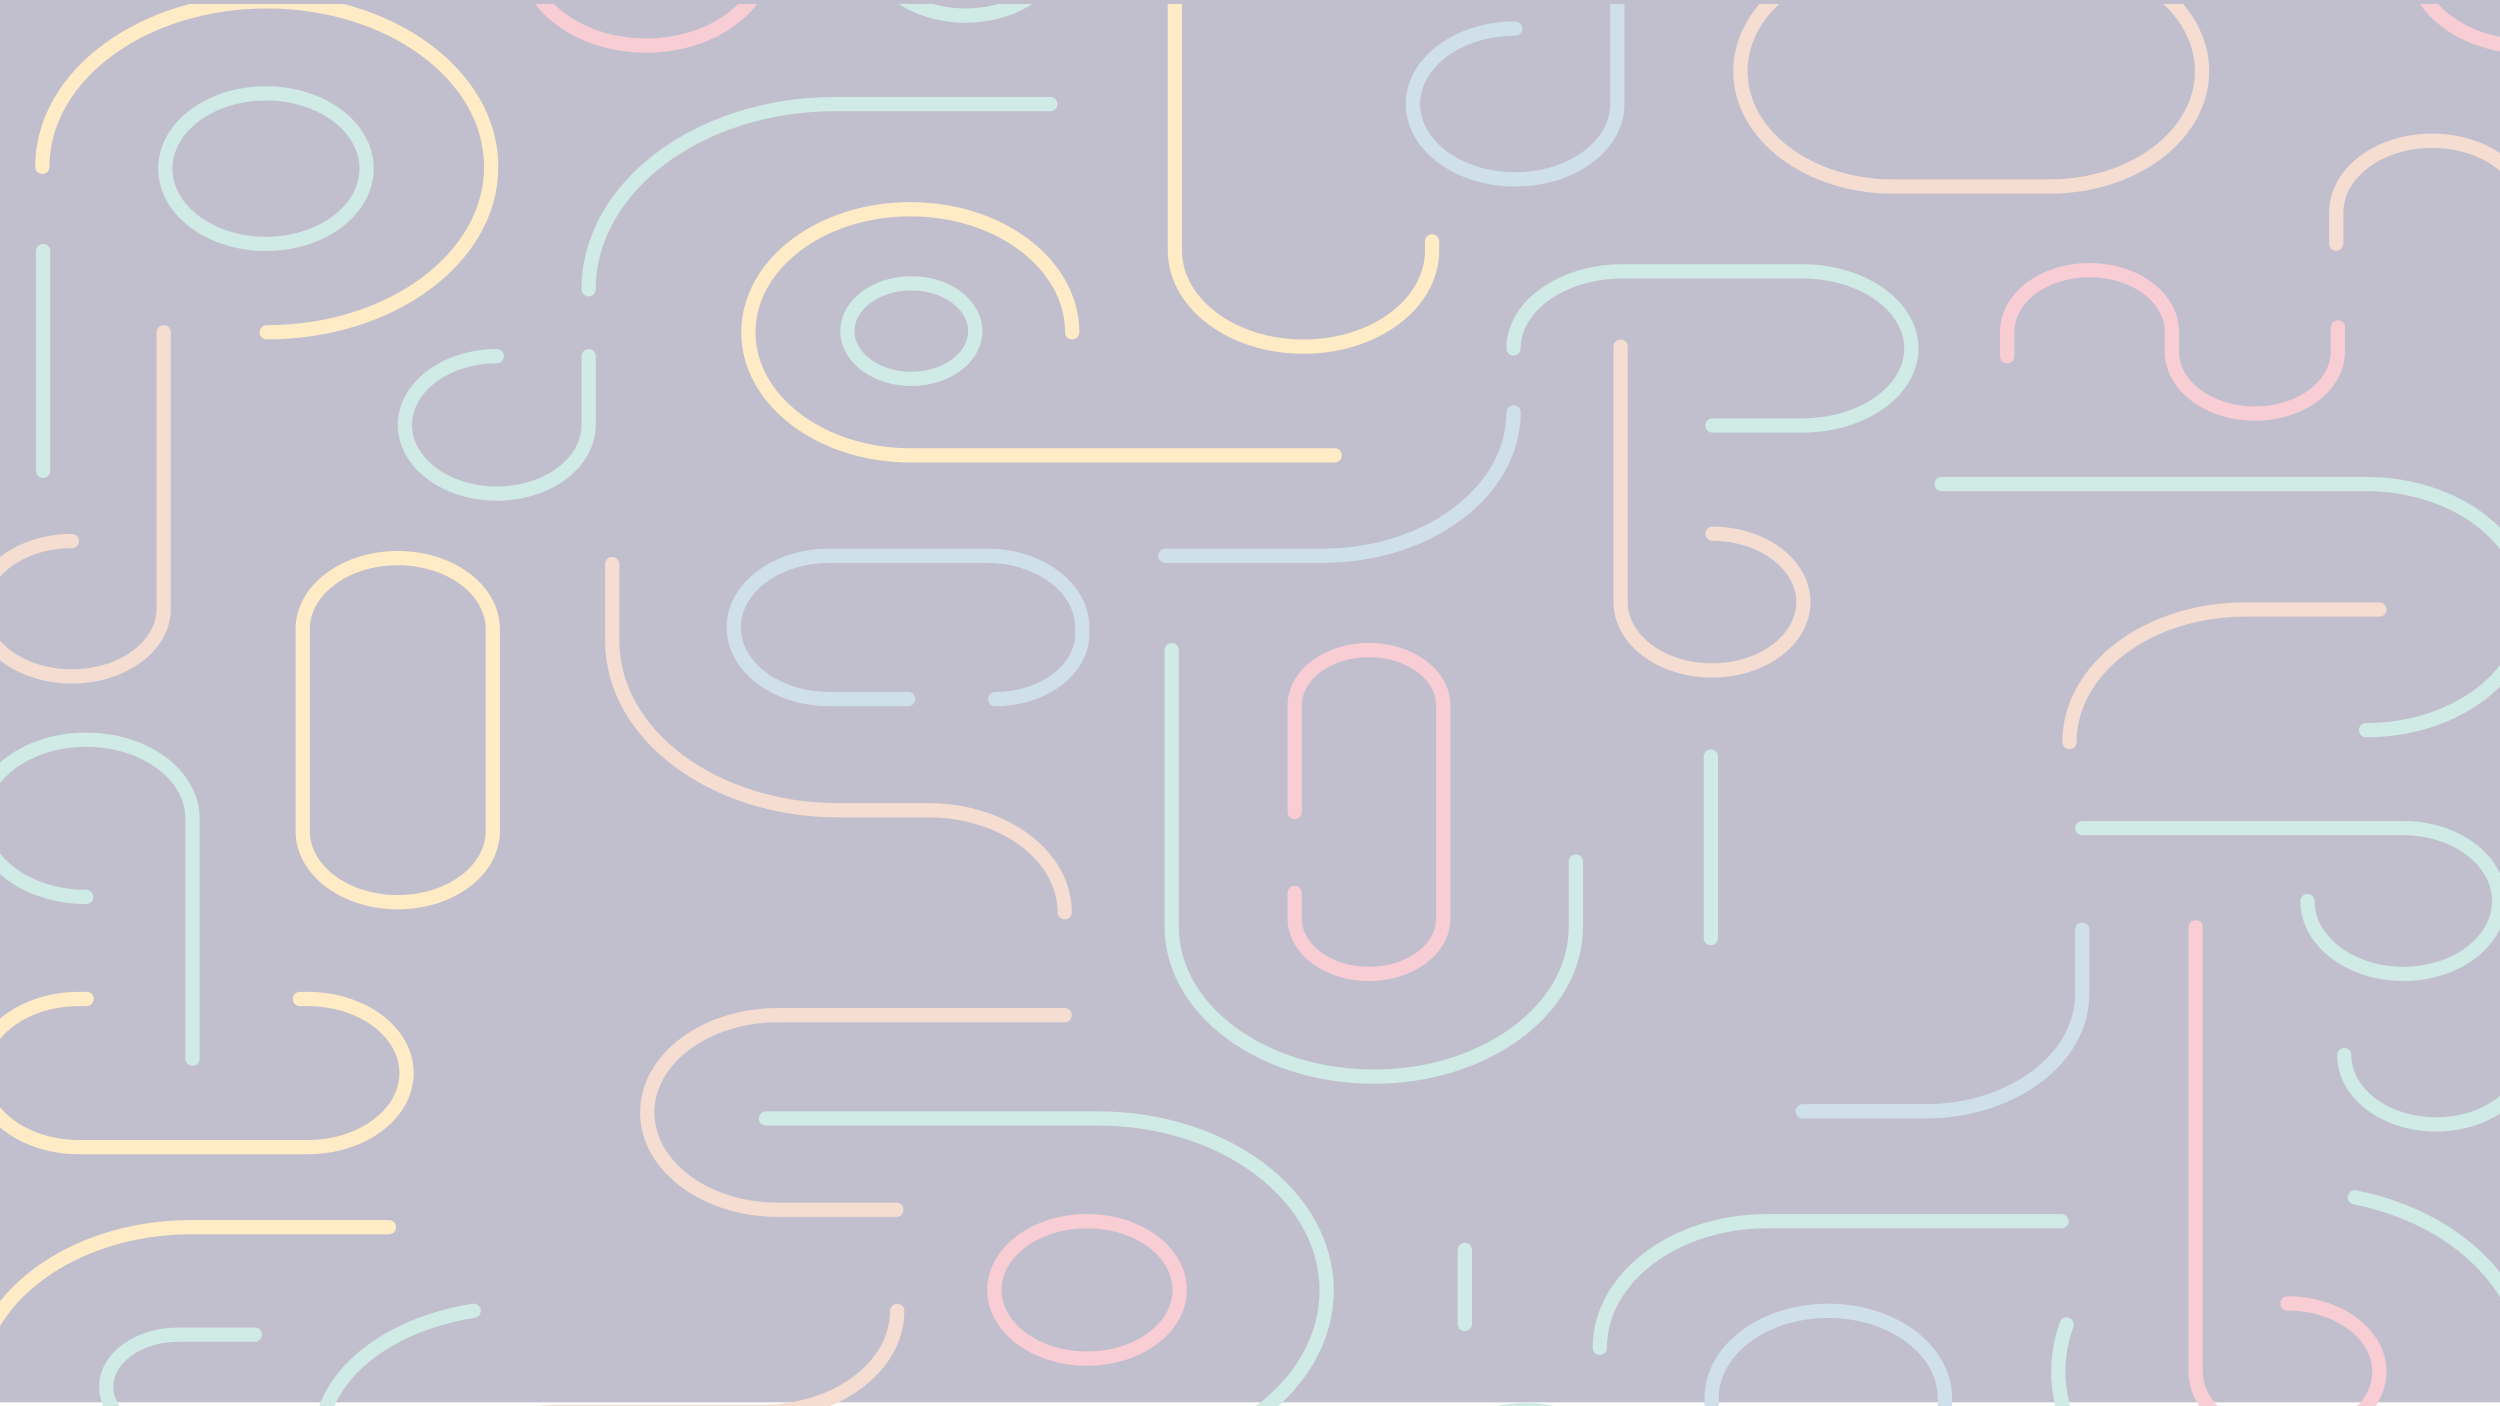 <svg xmlns="http://www.w3.org/2000/svg" xmlns:xlink="http://www.w3.org/1999/xlink" width="1920" height="1080" viewBox="0 0 1920 1080"><defs><clipPath id="a"><rect width="1920" height="1077" fill="#060039"/></clipPath></defs><g opacity="0.251"><rect width="1920" height="1077" fill="#060039"/><g transform="translate(0 3)" clip-path="url(#a)"><g transform="translate(-21.483 -109.318)"><path d="M141.087,0c0,29.393-31.583,53.219-70.543,53.219S0,29.393,0,0" transform="translate(1821.86 916.658)" fill="none" stroke="#44ab96" stroke-linecap="round" stroke-linejoin="round" stroke-miterlimit="10" stroke-width="10.947"/><path d="M88.333,133.048C39.544,133.048,0,103.265,0,66.524S39.544,0,88.333,0" transform="translate(1874.614 9.176)" fill="none" stroke="#e53855" stroke-linecap="round" stroke-linejoin="round" stroke-miterlimit="10" stroke-width="10.947"/><path d="M0,62.309c0,30.406,32.957,55.055,73.61,55.055s73.611-24.649,73.611-55.055V0" transform="translate(689.485 0.918)" fill="none" stroke="#44ab96" stroke-linecap="round" stroke-linejoin="round" stroke-miterlimit="10" stroke-width="10.947"/><path d="M165.912,246.828C74.282,246.828,0,191.578,0,123.414S74.282,0,165.912,0h151.84" transform="translate(2.454 1048.788)" fill="none" stroke="#ffb017" stroke-linecap="round" stroke-linejoin="round" stroke-miterlimit="10" stroke-width="10.947"/><path d="M55.183,79.829C24.706,79.829,0,61.96,0,39.915S24.706,0,55.183,0H114.1" transform="translate(103.055 1131.37)" fill="none" stroke="#44ab96" stroke-linecap="round" stroke-linejoin="round" stroke-miterlimit="10" stroke-width="10.947"/><path d="M326.34,0H85.421C38.244,0,0,27.936,0,62.4" transform="translate(0 0.918)" fill="none" stroke="#44ab96" stroke-linecap="round" stroke-linejoin="round" stroke-miterlimit="10" stroke-width="10.947"/><path d="M-287.153,0H21.693C82.084-.065,131.112,36.5,131.2,81.664" transform="translate(1658.761 2.753)" fill="none" stroke="#4484ab" stroke-linecap="round" stroke-linejoin="round" stroke-miterlimit="10" stroke-width="10.947"/><path d="M147.221,209.231V54.786c0-30.406-32.957-55.055-73.611-55.055S0,24.38,0,54.786V78.691" transform="translate(1815.725 214.688)" fill="none" stroke="#da774a" stroke-linecap="round" stroke-linejoin="round" stroke-miterlimit="10" stroke-width="10.947"/><ellipse cx="49.074" cy="36.703" rx="49.074" ry="36.703" transform="translate(672.309 323.904)" stroke-width="10.947" stroke="#44ab96" stroke-linecap="round" stroke-linejoin="round" stroke-miterlimit="10" fill="none"/><ellipse cx="71.157" cy="52.761" rx="71.157" ry="52.761" transform="translate(785.179 1044.201)" stroke-width="10.947" stroke="#e53855" stroke-linecap="round" stroke-linejoin="round" stroke-miterlimit="10" fill="none"/><ellipse cx="77.291" cy="57.807" rx="77.291" ry="57.807" transform="translate(148.448 178.01)" stroke-width="10.947" stroke="#44ab96" stroke-linecap="round" stroke-linejoin="round" stroke-miterlimit="10" fill="none"/><path d="M172.371,254.168c95.2,0,172.371-56.9,172.371-127.084S267.574,0,172.371,0,0,56.9,0,127.084" transform="translate(53.981 107.356)" fill="none" stroke="#ffb017" stroke-linecap="round" stroke-linejoin="round" stroke-miterlimit="10" stroke-width="10.947"/><path d="M6.392,97.682C-19.8,170.918,36.857,245.922,132.923,265.214s195.19-24.452,221.375-97.688S323.835,19.29,227.768,0" transform="translate(1602.255 1025.849)" fill="none" stroke="#44ab96" stroke-linecap="round" stroke-linejoin="round" stroke-miterlimit="10" stroke-width="10.947"/><path d="M70.543,0C31.583,0,0,23.622,0,52.761s31.583,52.761,70.543,52.761S141.087,81.9,141.087,52.761V0" transform="translate(332.474 379.876)" fill="none" stroke="#44ab96" stroke-linecap="round" stroke-linejoin="round" stroke-miterlimit="10" stroke-width="10.947"/><path d="M0,70.195c0,38.768,41.745,70.195,93.24,70.195s93.24-31.427,93.24-70.195S144.735,0,93.24,0H0" transform="translate(424.487 0.918)" fill="none" stroke="#e53855" stroke-linecap="round" stroke-linejoin="round" stroke-miterlimit="10" stroke-width="10.947"/><path d="M81.585,120.736C36.527,120.736,0,93.709,0,60.368S36.527,0,81.585,0,163.17,27.027,163.17,60.368V244.993" transform="translate(6.134 674.418)" fill="none" stroke="#44ab96" stroke-linecap="round" stroke-linejoin="round" stroke-miterlimit="10" stroke-width="10.947"/><path d="M172.97,55.972c0,30.912,32.968,55.972,73.625,55.972s73.61-25.06,73.61-55.972S287.254,0,246.6,0H0" transform="translate(1620.658 742.318)" fill="none" stroke="#44ab96" stroke-linecap="round" stroke-linejoin="round" stroke-miterlimit="10" stroke-width="10.947"/><path d="M78.518,128.269C35.154,128.269,0,154.193,0,186.168s35.154,57.907,78.518,57.907,78.518-25.924,78.518-57.9V0" transform="translate(1106.611)" fill="none" stroke="#4484ab" stroke-linecap="round" stroke-linejoin="round" stroke-miterlimit="10" stroke-width="10.947"/><path d="M41.613,53.219C41.613,23.827,73.219,0,112.207,0S182.8,23.827,182.8,53.219s-31.6,53.219-70.594,53.219H0" transform="translate(1080.847 1189.177)" fill="none" stroke="#44ab96" stroke-linecap="round" stroke-linejoin="round" stroke-miterlimit="10" stroke-width="10.947"/><path d="M70.543,143.672c38.718.146,69.966,23.714,69.836,52.672s-31.589,52.369-70.308,52.32S0,225.126,0,196.167V0" transform="translate(1266.1 372.536)" fill="none" stroke="#da774a" stroke-linecap="round" stroke-linejoin="round" stroke-miterlimit="10" stroke-width="10.947"/><path d="M70.543,160.308C31.584,160.308,0,183.578,0,212.285s31.584,51.977,70.543,51.977,70.543-23.271,70.543-51.977V0" transform="translate(6.134 361.525)" fill="none" stroke="#da774a" stroke-linecap="round" stroke-linejoin="round" stroke-miterlimit="10" stroke-width="10.947"/><path d="M248.681,94.51c0-52.2-55.67-94.51-124.343-94.51S0,42.314,0,94.51s55.67,94.51,124.343,94.51H450.251" transform="translate(596.245 267.014)" fill="none" stroke="#ffb017" stroke-linecap="round" stroke-linejoin="round" stroke-miterlimit="10" stroke-width="10.947"/><path d="M325.9,189.02c68.686,0,124.349-42.314,124.349-94.51S394.588,0,325.9,0H0" transform="translate(1512.696 478.057)" fill="none" stroke="#44ab96" stroke-linecap="round" stroke-linejoin="round" stroke-miterlimit="10" stroke-width="10.947"/><path d="M0,88.546C0,39.639,52.434,0,117.117,0H237.442c64.686,0,117.115,39.639,117.115,88.546h0c0,48.907-52.429,88.546-117.117,88.546H117.117C52.434,177.092,0,137.453,0,88.546Z" transform="translate(1358.114 72.488)" fill="none" stroke="#da774a" stroke-linecap="round" stroke-linejoin="round" stroke-miterlimit="10" stroke-width="10.947"/><path d="M73,264.262c-40.281.025-72.963-24.377-73-54.5V54.5C.034,24.377,32.716-.025,73,0h0c40.281-.025,72.963,24.377,73,54.5V209.758c-.034,30.127-32.716,54.529-73,54.5Z" transform="translate(253.956 534.946)" fill="none" stroke="#ffb017" stroke-linecap="round" stroke-linejoin="round" stroke-miterlimit="10" stroke-width="10.947"/><path d="M0,124.331V42.361C.114,18.881,25.655-.084,57.048,0h0C88.442-.084,113.983,18.881,114.1,42.361V206.3c-.114,23.48-25.655,42.445-57.048,42.361h0C25.655,248.747.114,229.782,0,206.3V186.5" transform="translate(1015.825 605.6)" fill="none" stroke="#e53855" stroke-linecap="round" stroke-linejoin="round" stroke-miterlimit="10" stroke-width="10.947"/><path d="M197.521,290.807v7.146c-.074,40.739-44.291,73.72-98.761,73.665h0C44.291,371.673.074,338.693,0,297.954V73.664C.074,32.925,44.291-.055,98.761,0h0c54.47-.055,98.686,32.925,98.761,73.664v2.2" transform="translate(923.812 0.918)" fill="none" stroke="#ffb017" stroke-linecap="round" stroke-linejoin="round" stroke-miterlimit="10" stroke-width="10.947"/><path d="M81.892,0h-5.9C34,.015-.021,25.486,0,56.89H0c-.021,31.4,34,56.874,75.989,56.89H251.577c41.989-.015,76.01-25.486,75.989-56.89h0c.021-31.4-34-56.874-75.989-56.89h-5.9" transform="translate(6.134 873.532)" fill="none" stroke="#ffb017" stroke-linecap="round" stroke-linejoin="round" stroke-miterlimit="10" stroke-width="10.947"/><path d="M0,0V212.544c0,63.529,69.483,115.03,155.2,115.03s155.2-51.5,155.2-115.03V162.327" transform="translate(921.358 605.6)" fill="none" stroke="#44ab96" stroke-linecap="round" stroke-linejoin="round" stroke-miterlimit="10" stroke-width="10.947"/><path d="M0,0H254.938c97.028,0,175.684,59.157,175.684,132.131S351.966,264.262,254.938,264.262H178.245" transform="translate(609.74 965.289)" fill="none" stroke="#44ab96" stroke-linecap="round" stroke-linejoin="round" stroke-miterlimit="10" stroke-width="10.947"/><path d="M133.8,110.109H73.453C32.8,110.109-.157,85.46-.157,55.055S32.8,0,73.453,0H194.141c40.591.047,73.445,24.7,73.382,55.055v4.891c.058,27.662-29.878,50.121-66.863,50.164" transform="translate(585.131 533.111)" fill="none" stroke="#4484ab" stroke-linecap="round" stroke-linejoin="round" stroke-miterlimit="10" stroke-width="10.947"/><path d="M152.742,118.367h68.925c46.288,0,83.817-26.5,83.817-59.184S267.954,0,221.667,0H83.817C37.525,0,0,26.5,0,59.184" transform="translate(1183.902 314.728)" fill="none" stroke="#44ab96" stroke-linecap="round" stroke-linejoin="round" stroke-miterlimit="10" stroke-width="10.947"/><path d="M354.557,0H189.325C84.764,0,0,63.68,0,142.224" transform="translate(473.561 186.268)" fill="none" stroke="#44ab96" stroke-linecap="round" stroke-linejoin="round" stroke-miterlimit="10" stroke-width="10.947"/><path d="M70.543,288.889c38.961,0,70.543,23.453,70.543,52.375S109.5,393.64,70.543,393.64,0,370.187,0,341.265V0" transform="translate(1707.763 818.477)" fill="none" stroke="#e53855" stroke-linecap="round" stroke-linejoin="round" stroke-miterlimit="10" stroke-width="10.947"/><path d="M0,97.263C0,43.547,57.474,0,128.371,0H354.557" transform="translate(1250.151 1044.201)" fill="none" stroke="#44ab96" stroke-linecap="round" stroke-linejoin="round" stroke-miterlimit="10" stroke-width="10.947"/><path d="M0,110.109H120.688c81.055,0,146.763-49.3,146.763-110.109" transform="translate(916.451 423.002)" fill="none" stroke="#4484ab" stroke-linecap="round" stroke-linejoin="round" stroke-miterlimit="10" stroke-width="10.947"/><path d="M214.7,0V49.324c0,49.78-53.977,90.149-120.559,90.147H0" transform="translate(1405.96 820.312)" fill="none" stroke="#4484ab" stroke-linecap="round" stroke-linejoin="round" stroke-miterlimit="10" stroke-width="10.947"/><path d="M238.007,0H134.944C60.412,0,0,45.6,0,101.851" transform="translate(1610.843 574.402)" fill="none" stroke="#da774a" stroke-linecap="round" stroke-linejoin="round" stroke-miterlimit="10" stroke-width="10.947"/><path d="M0,182.6V98.99C0,50.85,50.27,10.525,117.777,0" transform="translate(267.451 1113.019)" fill="none" stroke="#44ab96" stroke-linecap="round" stroke-linejoin="round" stroke-miterlimit="10" stroke-width="10.947"/><path d="M.421,0V168.834" transform="translate(54.173 299.129)" fill="none" stroke="#44ab96" stroke-linecap="round" stroke-linejoin="round" stroke-miterlimit="10" stroke-width="10.947"/><path d="M0,.421H464.973" transform="translate(534.903 1294.736)" fill="none" stroke="#44ab96" stroke-linecap="round" stroke-linejoin="round" stroke-miterlimit="10" stroke-width="10.947"/><path d="M.421,0V139.471" transform="translate(1334.996 687.264)" fill="none" stroke="#44ab96" stroke-linecap="round" stroke-linejoin="round" stroke-miterlimit="10" stroke-width="10.947"/><path d="M.421,0V56.89" transform="translate(1146.062 1066.222)" fill="none" stroke="#44ab96" stroke-linecap="round" stroke-linejoin="round" stroke-miterlimit="10" stroke-width="10.947"/><path d="M253.956,43.971V62.579c-.051,26.286-28.58,47.565-63.726,47.53h0c-35.152.041-63.691-21.24-63.743-47.53V47.163C126.435,21.081,98.126-.033,63.252,0h0C28.373-.039.054,21.076,0,47.163V66.138" transform="translate(1562.996 313.811)" fill="none" stroke="#e53855" stroke-linecap="round" stroke-linejoin="round" stroke-miterlimit="10" stroke-width="10.947"/><path d="M0,66.953C.013,29.968,40.109-.007,89.559,0h0c49.465,0,89.553,29.979,89.559,66.964v48.682C179.1,152.63,139.009,182.6,89.559,182.6h0C40.092,182.6,0,152.617,0,115.632Z" transform="translate(1336.03 1113.019)" fill="none" stroke="#4484ab" stroke-linecap="round" stroke-linejoin="round" stroke-miterlimit="10" stroke-width="10.947"/><g transform="translate(380.235 539.534)"><path d="M0,0V58.986c0,71.846,77.782,130.095,173.744,130.095h69.2c57.753.056,104.534,35.084,104.543,78.278h0" transform="translate(111.437)" fill="none" stroke="#da774a" stroke-linecap="round" stroke-linejoin="round" stroke-miterlimit="10" stroke-width="10.947"/><path d="M320.612,0H100.47C44.982,0,0,33.465,0,74.746s44.982,74.746,100.47,74.746h90.859" transform="translate(138.313 346.418)" fill="none" stroke="#da774a" stroke-linecap="round" stroke-linejoin="round" stroke-miterlimit="10" stroke-width="10.947"/><path d="M83.256,182.553H70.129c-38.764,0-70.188-23.5-70.188-52.494S31.365,77.564,70.129,77.564H226.653C283.9,77.539,330.272,42.812,330.237,0" transform="translate(0.059 573.529)" fill="none" stroke="#da774a" stroke-linecap="round" stroke-linejoin="round" stroke-miterlimit="10" stroke-width="10.947"/></g></g></g></g></svg>